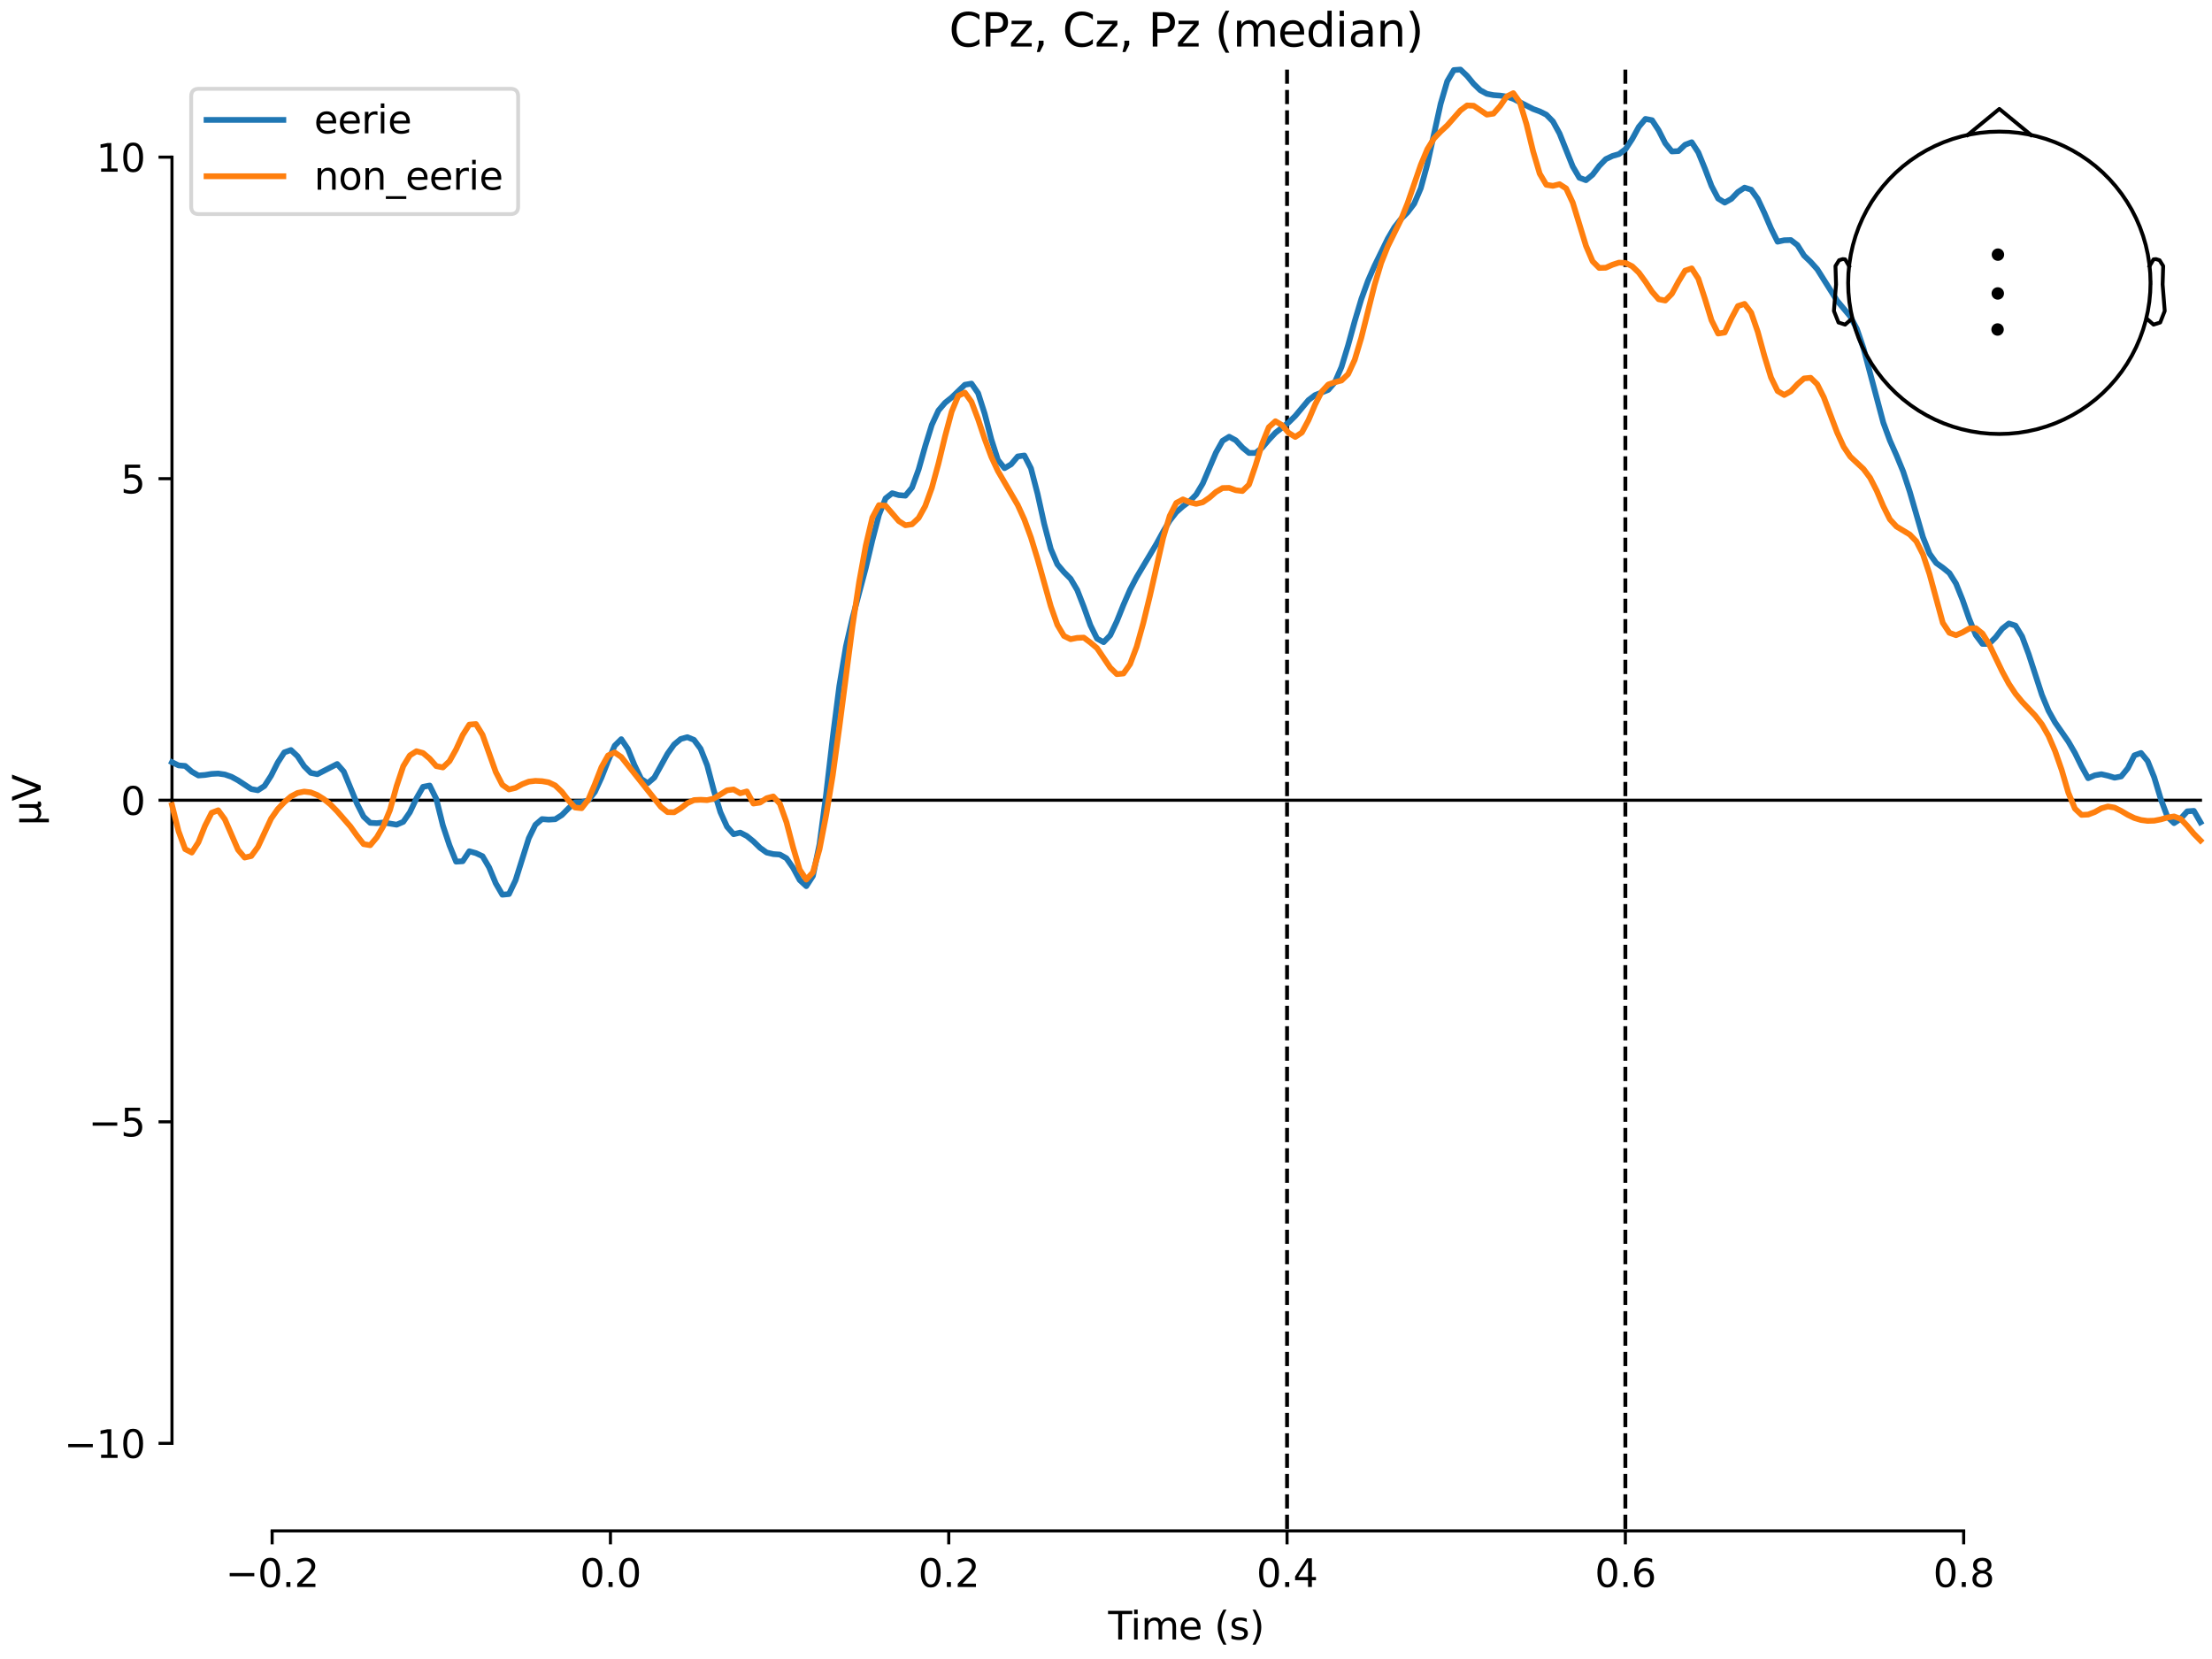 <?xml version="1.0" encoding="utf-8" standalone="no"?>
<!DOCTYPE svg PUBLIC "-//W3C//DTD SVG 1.1//EN"
  "http://www.w3.org/Graphics/SVG/1.1/DTD/svg11.dtd">
<svg xmlns:xlink="http://www.w3.org/1999/xlink" width="576pt" height="432pt" viewBox="0 0 576 432" xmlns="http://www.w3.org/2000/svg" version="1.1">
 <defs>
  <style type="text/css">*{stroke-linejoin: round; stroke-linecap: butt}</style>
 </defs>
 <g id="figure_1">
  <g id="patch_1">
   <path d="M 0 432 
L 576 432 
L 576 0 
L 0 0 
z
" style="fill: #ffffff"/>
  </g>
  <g id="axes_1">
   <g id="patch_2">
    <path d="M 44.783 398.644 
L 573 398.644 
L 573 18.118 
L 44.783 18.118 
L 44.783 398.644 
z
" style="fill: none; opacity: 0"/>
   </g>
   <g id="patch_3">
    <path d="M 44.783 375.842 
L 44.783 40.92 
" style="fill: none; stroke: #000000; stroke-width: 0.8; stroke-linejoin: miter; stroke-linecap: square"/>
   </g>
   <g id="LineCollection_1">
    <path d="M 335.147 18.118 
L 335.147 398.644 
" clip-path="url(#p56621fa4c2)" style="fill: none; stroke-dasharray: 3.7,1.6; stroke-dashoffset: 0; stroke: #000000"/>
    <path d="M 423.241 18.118 
L 423.241 398.644 
" clip-path="url(#p56621fa4c2)" style="fill: none; stroke-dasharray: 3.7,1.6; stroke-dashoffset: 0; stroke: #000000"/>
   </g>
   <g id="matplotlib.axis_1">
    <g id="xtick_1">
     <g id="line2d_1">
      <defs>
       <path id="ma6254bc43a" d="M 0 0 
L 0 3.5 
" style="stroke: #000000; stroke-width: 0.8"/>
      </defs>
      <g>
       <use xlink:href="#ma6254bc43a" x="70.867" y="398.644" style="stroke: #000000; stroke-width: 0.8"/>
      </g>
     </g>
     <g id="text_1">
      <!-- −0.2 -->
      <g transform="translate(58.726 413.242) scale(0.1 -0.1)">
       <defs>
        <path id="DejaVuSans-2212" d="M 678 2272 
L 4684 2272 
L 4684 1741 
L 678 1741 
L 678 2272 
z
" transform="scale(0.016)"/>
        <path id="DejaVuSans-30" d="M 2034 4250 
Q 1547 4250 1301 3770 
Q 1056 3291 1056 2328 
Q 1056 1369 1301 889 
Q 1547 409 2034 409 
Q 2525 409 2770 889 
Q 3016 1369 3016 2328 
Q 3016 3291 2770 3770 
Q 2525 4250 2034 4250 
z
M 2034 4750 
Q 2819 4750 3233 4129 
Q 3647 3509 3647 2328 
Q 3647 1150 3233 529 
Q 2819 -91 2034 -91 
Q 1250 -91 836 529 
Q 422 1150 422 2328 
Q 422 3509 836 4129 
Q 1250 4750 2034 4750 
z
" transform="scale(0.016)"/>
        <path id="DejaVuSans-2e" d="M 684 794 
L 1344 794 
L 1344 0 
L 684 0 
L 684 794 
z
" transform="scale(0.016)"/>
        <path id="DejaVuSans-32" d="M 1228 531 
L 3431 531 
L 3431 0 
L 469 0 
L 469 531 
Q 828 903 1448 1529 
Q 2069 2156 2228 2338 
Q 2531 2678 2651 2914 
Q 2772 3150 2772 3378 
Q 2772 3750 2511 3984 
Q 2250 4219 1831 4219 
Q 1534 4219 1204 4116 
Q 875 4013 500 3803 
L 500 4441 
Q 881 4594 1212 4672 
Q 1544 4750 1819 4750 
Q 2544 4750 2975 4387 
Q 3406 4025 3406 3419 
Q 3406 3131 3298 2873 
Q 3191 2616 2906 2266 
Q 2828 2175 2409 1742 
Q 1991 1309 1228 531 
z
" transform="scale(0.016)"/>
       </defs>
       <use xlink:href="#DejaVuSans-2212"/>
       <use xlink:href="#DejaVuSans-30" transform="translate(83.789 0)"/>
       <use xlink:href="#DejaVuSans-2e" transform="translate(147.412 0)"/>
       <use xlink:href="#DejaVuSans-32" transform="translate(179.199 0)"/>
      </g>
     </g>
    </g>
    <g id="xtick_2">
     <g id="line2d_2">
      <g>
       <use xlink:href="#ma6254bc43a" x="158.96" y="398.644" style="stroke: #000000; stroke-width: 0.8"/>
      </g>
     </g>
     <g id="text_2">
      <!-- 0.0 -->
      <g transform="translate(151.009 413.242) scale(0.1 -0.1)">
       <use xlink:href="#DejaVuSans-30"/>
       <use xlink:href="#DejaVuSans-2e" transform="translate(63.623 0)"/>
       <use xlink:href="#DejaVuSans-30" transform="translate(95.41 0)"/>
      </g>
     </g>
    </g>
    <g id="xtick_3">
     <g id="line2d_3">
      <g>
       <use xlink:href="#ma6254bc43a" x="247.054" y="398.644" style="stroke: #000000; stroke-width: 0.8"/>
      </g>
     </g>
     <g id="text_3">
      <!-- 0.2 -->
      <g transform="translate(239.102 413.242) scale(0.1 -0.1)">
       <use xlink:href="#DejaVuSans-30"/>
       <use xlink:href="#DejaVuSans-2e" transform="translate(63.623 0)"/>
       <use xlink:href="#DejaVuSans-32" transform="translate(95.41 0)"/>
      </g>
     </g>
    </g>
    <g id="xtick_4">
     <g id="line2d_4">
      <g>
       <use xlink:href="#ma6254bc43a" x="335.147" y="398.644" style="stroke: #000000; stroke-width: 0.8"/>
      </g>
     </g>
     <g id="text_4">
      <!-- 0.4 -->
      <g transform="translate(327.196 413.242) scale(0.1 -0.1)">
       <defs>
        <path id="DejaVuSans-34" d="M 2419 4116 
L 825 1625 
L 2419 1625 
L 2419 4116 
z
M 2253 4666 
L 3047 4666 
L 3047 1625 
L 3713 1625 
L 3713 1100 
L 3047 1100 
L 3047 0 
L 2419 0 
L 2419 1100 
L 313 1100 
L 313 1709 
L 2253 4666 
z
" transform="scale(0.016)"/>
       </defs>
       <use xlink:href="#DejaVuSans-30"/>
       <use xlink:href="#DejaVuSans-2e" transform="translate(63.623 0)"/>
       <use xlink:href="#DejaVuSans-34" transform="translate(95.41 0)"/>
      </g>
     </g>
    </g>
    <g id="xtick_5">
     <g id="line2d_5">
      <g>
       <use xlink:href="#ma6254bc43a" x="423.241" y="398.644" style="stroke: #000000; stroke-width: 0.8"/>
      </g>
     </g>
     <g id="text_5">
      <!-- 0.6 -->
      <g transform="translate(415.289 413.242) scale(0.1 -0.1)">
       <defs>
        <path id="DejaVuSans-36" d="M 2113 2584 
Q 1688 2584 1439 2293 
Q 1191 2003 1191 1497 
Q 1191 994 1439 701 
Q 1688 409 2113 409 
Q 2538 409 2786 701 
Q 3034 994 3034 1497 
Q 3034 2003 2786 2293 
Q 2538 2584 2113 2584 
z
M 3366 4563 
L 3366 3988 
Q 3128 4100 2886 4159 
Q 2644 4219 2406 4219 
Q 1781 4219 1451 3797 
Q 1122 3375 1075 2522 
Q 1259 2794 1537 2939 
Q 1816 3084 2150 3084 
Q 2853 3084 3261 2657 
Q 3669 2231 3669 1497 
Q 3669 778 3244 343 
Q 2819 -91 2113 -91 
Q 1303 -91 875 529 
Q 447 1150 447 2328 
Q 447 3434 972 4092 
Q 1497 4750 2381 4750 
Q 2619 4750 2861 4703 
Q 3103 4656 3366 4563 
z
" transform="scale(0.016)"/>
       </defs>
       <use xlink:href="#DejaVuSans-30"/>
       <use xlink:href="#DejaVuSans-2e" transform="translate(63.623 0)"/>
       <use xlink:href="#DejaVuSans-36" transform="translate(95.41 0)"/>
      </g>
     </g>
    </g>
    <g id="xtick_6">
     <g id="line2d_6">
      <g>
       <use xlink:href="#ma6254bc43a" x="511.334" y="398.644" style="stroke: #000000; stroke-width: 0.8"/>
      </g>
     </g>
     <g id="text_6">
      <!-- 0.8 -->
      <g transform="translate(503.383 413.242) scale(0.1 -0.1)">
       <defs>
        <path id="DejaVuSans-38" d="M 2034 2216 
Q 1584 2216 1326 1975 
Q 1069 1734 1069 1313 
Q 1069 891 1326 650 
Q 1584 409 2034 409 
Q 2484 409 2743 651 
Q 3003 894 3003 1313 
Q 3003 1734 2745 1975 
Q 2488 2216 2034 2216 
z
M 1403 2484 
Q 997 2584 770 2862 
Q 544 3141 544 3541 
Q 544 4100 942 4425 
Q 1341 4750 2034 4750 
Q 2731 4750 3128 4425 
Q 3525 4100 3525 3541 
Q 3525 3141 3298 2862 
Q 3072 2584 2669 2484 
Q 3125 2378 3379 2068 
Q 3634 1759 3634 1313 
Q 3634 634 3220 271 
Q 2806 -91 2034 -91 
Q 1263 -91 848 271 
Q 434 634 434 1313 
Q 434 1759 690 2068 
Q 947 2378 1403 2484 
z
M 1172 3481 
Q 1172 3119 1398 2916 
Q 1625 2713 2034 2713 
Q 2441 2713 2670 2916 
Q 2900 3119 2900 3481 
Q 2900 3844 2670 4047 
Q 2441 4250 2034 4250 
Q 1625 4250 1398 4047 
Q 1172 3844 1172 3481 
z
" transform="scale(0.016)"/>
       </defs>
       <use xlink:href="#DejaVuSans-30"/>
       <use xlink:href="#DejaVuSans-2e" transform="translate(63.623 0)"/>
       <use xlink:href="#DejaVuSans-38" transform="translate(95.41 0)"/>
      </g>
     </g>
    </g>
    <g id="text_7">
     <!-- Time (s) -->
     <g transform="translate(288.562 426.92) scale(0.1 -0.1)">
      <defs>
       <path id="DejaVuSans-54" d="M -19 4666 
L 3928 4666 
L 3928 4134 
L 2272 4134 
L 2272 0 
L 1638 0 
L 1638 4134 
L -19 4134 
L -19 4666 
z
" transform="scale(0.016)"/>
       <path id="DejaVuSans-69" d="M 603 3500 
L 1178 3500 
L 1178 0 
L 603 0 
L 603 3500 
z
M 603 4863 
L 1178 4863 
L 1178 4134 
L 603 4134 
L 603 4863 
z
" transform="scale(0.016)"/>
       <path id="DejaVuSans-6d" d="M 3328 2828 
Q 3544 3216 3844 3400 
Q 4144 3584 4550 3584 
Q 5097 3584 5394 3201 
Q 5691 2819 5691 2113 
L 5691 0 
L 5113 0 
L 5113 2094 
Q 5113 2597 4934 2840 
Q 4756 3084 4391 3084 
Q 3944 3084 3684 2787 
Q 3425 2491 3425 1978 
L 3425 0 
L 2847 0 
L 2847 2094 
Q 2847 2600 2669 2842 
Q 2491 3084 2119 3084 
Q 1678 3084 1418 2786 
Q 1159 2488 1159 1978 
L 1159 0 
L 581 0 
L 581 3500 
L 1159 3500 
L 1159 2956 
Q 1356 3278 1631 3431 
Q 1906 3584 2284 3584 
Q 2666 3584 2933 3390 
Q 3200 3197 3328 2828 
z
" transform="scale(0.016)"/>
       <path id="DejaVuSans-65" d="M 3597 1894 
L 3597 1613 
L 953 1613 
Q 991 1019 1311 708 
Q 1631 397 2203 397 
Q 2534 397 2845 478 
Q 3156 559 3463 722 
L 3463 178 
Q 3153 47 2828 -22 
Q 2503 -91 2169 -91 
Q 1331 -91 842 396 
Q 353 884 353 1716 
Q 353 2575 817 3079 
Q 1281 3584 2069 3584 
Q 2775 3584 3186 3129 
Q 3597 2675 3597 1894 
z
M 3022 2063 
Q 3016 2534 2758 2815 
Q 2500 3097 2075 3097 
Q 1594 3097 1305 2825 
Q 1016 2553 972 2059 
L 3022 2063 
z
" transform="scale(0.016)"/>
       <path id="DejaVuSans-20" transform="scale(0.016)"/>
       <path id="DejaVuSans-28" d="M 1984 4856 
Q 1566 4138 1362 3434 
Q 1159 2731 1159 2009 
Q 1159 1288 1364 580 
Q 1569 -128 1984 -844 
L 1484 -844 
Q 1016 -109 783 600 
Q 550 1309 550 2009 
Q 550 2706 781 3412 
Q 1013 4119 1484 4856 
L 1984 4856 
z
" transform="scale(0.016)"/>
       <path id="DejaVuSans-73" d="M 2834 3397 
L 2834 2853 
Q 2591 2978 2328 3040 
Q 2066 3103 1784 3103 
Q 1356 3103 1142 2972 
Q 928 2841 928 2578 
Q 928 2378 1081 2264 
Q 1234 2150 1697 2047 
L 1894 2003 
Q 2506 1872 2764 1633 
Q 3022 1394 3022 966 
Q 3022 478 2636 193 
Q 2250 -91 1575 -91 
Q 1294 -91 989 -36 
Q 684 19 347 128 
L 347 722 
Q 666 556 975 473 
Q 1284 391 1588 391 
Q 1994 391 2212 530 
Q 2431 669 2431 922 
Q 2431 1156 2273 1281 
Q 2116 1406 1581 1522 
L 1381 1569 
Q 847 1681 609 1914 
Q 372 2147 372 2553 
Q 372 3047 722 3315 
Q 1072 3584 1716 3584 
Q 2034 3584 2315 3537 
Q 2597 3491 2834 3397 
z
" transform="scale(0.016)"/>
       <path id="DejaVuSans-29" d="M 513 4856 
L 1013 4856 
Q 1481 4119 1714 3412 
Q 1947 2706 1947 2009 
Q 1947 1309 1714 600 
Q 1481 -109 1013 -844 
L 513 -844 
Q 928 -128 1133 580 
Q 1338 1288 1338 2009 
Q 1338 2731 1133 3434 
Q 928 4138 513 4856 
z
" transform="scale(0.016)"/>
      </defs>
      <use xlink:href="#DejaVuSans-54"/>
      <use xlink:href="#DejaVuSans-69" transform="translate(57.959 0)"/>
      <use xlink:href="#DejaVuSans-6d" transform="translate(85.742 0)"/>
      <use xlink:href="#DejaVuSans-65" transform="translate(183.154 0)"/>
      <use xlink:href="#DejaVuSans-20" transform="translate(244.678 0)"/>
      <use xlink:href="#DejaVuSans-28" transform="translate(276.465 0)"/>
      <use xlink:href="#DejaVuSans-73" transform="translate(315.479 0)"/>
      <use xlink:href="#DejaVuSans-29" transform="translate(367.578 0)"/>
     </g>
    </g>
   </g>
   <g id="matplotlib.axis_2">
    <g id="ytick_1">
     <g id="line2d_7">
      <defs>
       <path id="mb76cb9993a" d="M 0 0 
L -3.5 0 
" style="stroke: #000000; stroke-width: 0.8"/>
      </defs>
      <g>
       <use xlink:href="#mb76cb9993a" x="44.783" y="375.842" style="stroke: #000000; stroke-width: 0.8"/>
      </g>
     </g>
     <g id="text_8">
      <!-- −10 -->
      <g transform="translate(16.678 379.642) scale(0.1 -0.1)">
       <defs>
        <path id="DejaVuSans-31" d="M 794 531 
L 1825 531 
L 1825 4091 
L 703 3866 
L 703 4441 
L 1819 4666 
L 2450 4666 
L 2450 531 
L 3481 531 
L 3481 0 
L 794 0 
L 794 531 
z
" transform="scale(0.016)"/>
       </defs>
       <use xlink:href="#DejaVuSans-2212"/>
       <use xlink:href="#DejaVuSans-31" transform="translate(83.789 0)"/>
       <use xlink:href="#DejaVuSans-30" transform="translate(147.412 0)"/>
      </g>
     </g>
    </g>
    <g id="ytick_2">
     <g id="line2d_8">
      <g>
       <use xlink:href="#mb76cb9993a" x="44.783" y="292.112" style="stroke: #000000; stroke-width: 0.8"/>
      </g>
     </g>
     <g id="text_9">
      <!-- −5 -->
      <g transform="translate(23.041 295.911) scale(0.1 -0.1)">
       <defs>
        <path id="DejaVuSans-35" d="M 691 4666 
L 3169 4666 
L 3169 4134 
L 1269 4134 
L 1269 2991 
Q 1406 3038 1543 3061 
Q 1681 3084 1819 3084 
Q 2600 3084 3056 2656 
Q 3513 2228 3513 1497 
Q 3513 744 3044 326 
Q 2575 -91 1722 -91 
Q 1428 -91 1123 -41 
Q 819 9 494 109 
L 494 744 
Q 775 591 1075 516 
Q 1375 441 1709 441 
Q 2250 441 2565 725 
Q 2881 1009 2881 1497 
Q 2881 1984 2565 2268 
Q 2250 2553 1709 2553 
Q 1456 2553 1204 2497 
Q 953 2441 691 2322 
L 691 4666 
z
" transform="scale(0.016)"/>
       </defs>
       <use xlink:href="#DejaVuSans-2212"/>
       <use xlink:href="#DejaVuSans-35" transform="translate(83.789 0)"/>
      </g>
     </g>
    </g>
    <g id="ytick_3">
     <g id="line2d_9">
      <g>
       <use xlink:href="#mb76cb9993a" x="44.783" y="208.381" style="stroke: #000000; stroke-width: 0.8"/>
      </g>
     </g>
     <g id="text_10">
      <!-- 0 -->
      <g transform="translate(31.421 212.18) scale(0.1 -0.1)">
       <use xlink:href="#DejaVuSans-30"/>
      </g>
     </g>
    </g>
    <g id="ytick_4">
     <g id="line2d_10">
      <g>
       <use xlink:href="#mb76cb9993a" x="44.783" y="124.65" style="stroke: #000000; stroke-width: 0.8"/>
      </g>
     </g>
     <g id="text_11">
      <!-- 5 -->
      <g transform="translate(31.421 128.449) scale(0.1 -0.1)">
       <use xlink:href="#DejaVuSans-35"/>
      </g>
     </g>
    </g>
    <g id="ytick_5">
     <g id="line2d_11">
      <g>
       <use xlink:href="#mb76cb9993a" x="44.783" y="40.92" style="stroke: #000000; stroke-width: 0.8"/>
      </g>
     </g>
     <g id="text_12">
      <!-- 10 -->
      <g transform="translate(25.058 44.719) scale(0.1 -0.1)">
       <use xlink:href="#DejaVuSans-31"/>
       <use xlink:href="#DejaVuSans-30" transform="translate(63.623 0)"/>
      </g>
     </g>
    </g>
    <g id="text_13">
     <!-- µV -->
     <g transform="translate(10.599 214.982) rotate(-90) scale(0.1 -0.1)">
      <defs>
       <path id="DejaVuSans-b5" d="M 544 -1331 
L 544 3500 
L 1119 3500 
L 1119 1325 
Q 1119 872 1334 640 
Q 1550 409 1972 409 
Q 2434 409 2667 671 
Q 2900 934 2900 1459 
L 2900 3500 
L 3475 3500 
L 3475 806 
Q 3475 619 3529 530 
Q 3584 441 3700 441 
Q 3728 441 3778 458 
Q 3828 475 3916 513 
L 3916 50 
Q 3788 -22 3673 -56 
Q 3559 -91 3450 -91 
Q 3234 -91 3106 31 
Q 2978 153 2931 403 
Q 2775 156 2548 32 
Q 2322 -91 2016 -91 
Q 1697 -91 1473 31 
Q 1250 153 1119 397 
L 1119 -1331 
L 544 -1331 
z
" transform="scale(0.016)"/>
       <path id="DejaVuSans-56" d="M 1831 0 
L 50 4666 
L 709 4666 
L 2188 738 
L 3669 4666 
L 4325 4666 
L 2547 0 
L 1831 0 
z
" transform="scale(0.016)"/>
      </defs>
      <use xlink:href="#DejaVuSans-b5"/>
      <use xlink:href="#DejaVuSans-56" transform="translate(63.623 0)"/>
     </g>
    </g>
   </g>
   <g id="patch_4">
    <path d="M 70.867 398.644 
L 511.334 398.644 
" style="fill: none; stroke: #000000; stroke-width: 0.8; stroke-linejoin: miter; stroke-linecap: square"/>
   </g>
   <g id="patch_5">
    <path d="M 44.783 208.381 
L 573 208.381 
" style="fill: none; stroke: #000000; stroke-width: 0.8; stroke-linejoin: miter; stroke-linecap: square"/>
   </g>
   <g id="text_14">
    <!-- CPz, Cz, Pz (median) -->
    <g transform="translate(247.121 12.118) scale(0.12 -0.12)">
     <defs>
      <path id="DejaVuSans-43" d="M 4122 4306 
L 4122 3641 
Q 3803 3938 3442 4084 
Q 3081 4231 2675 4231 
Q 1875 4231 1450 3742 
Q 1025 3253 1025 2328 
Q 1025 1406 1450 917 
Q 1875 428 2675 428 
Q 3081 428 3442 575 
Q 3803 722 4122 1019 
L 4122 359 
Q 3791 134 3420 21 
Q 3050 -91 2638 -91 
Q 1578 -91 968 557 
Q 359 1206 359 2328 
Q 359 3453 968 4101 
Q 1578 4750 2638 4750 
Q 3056 4750 3426 4639 
Q 3797 4528 4122 4306 
z
" transform="scale(0.016)"/>
      <path id="DejaVuSans-50" d="M 1259 4147 
L 1259 2394 
L 2053 2394 
Q 2494 2394 2734 2622 
Q 2975 2850 2975 3272 
Q 2975 3691 2734 3919 
Q 2494 4147 2053 4147 
L 1259 4147 
z
M 628 4666 
L 2053 4666 
Q 2838 4666 3239 4311 
Q 3641 3956 3641 3272 
Q 3641 2581 3239 2228 
Q 2838 1875 2053 1875 
L 1259 1875 
L 1259 0 
L 628 0 
L 628 4666 
z
" transform="scale(0.016)"/>
      <path id="DejaVuSans-7a" d="M 353 3500 
L 3084 3500 
L 3084 2975 
L 922 459 
L 3084 459 
L 3084 0 
L 275 0 
L 275 525 
L 2438 3041 
L 353 3041 
L 353 3500 
z
" transform="scale(0.016)"/>
      <path id="DejaVuSans-2c" d="M 750 794 
L 1409 794 
L 1409 256 
L 897 -744 
L 494 -744 
L 750 256 
L 750 794 
z
" transform="scale(0.016)"/>
      <path id="DejaVuSans-64" d="M 2906 2969 
L 2906 4863 
L 3481 4863 
L 3481 0 
L 2906 0 
L 2906 525 
Q 2725 213 2448 61 
Q 2172 -91 1784 -91 
Q 1150 -91 751 415 
Q 353 922 353 1747 
Q 353 2572 751 3078 
Q 1150 3584 1784 3584 
Q 2172 3584 2448 3432 
Q 2725 3281 2906 2969 
z
M 947 1747 
Q 947 1113 1208 752 
Q 1469 391 1925 391 
Q 2381 391 2643 752 
Q 2906 1113 2906 1747 
Q 2906 2381 2643 2742 
Q 2381 3103 1925 3103 
Q 1469 3103 1208 2742 
Q 947 2381 947 1747 
z
" transform="scale(0.016)"/>
      <path id="DejaVuSans-61" d="M 2194 1759 
Q 1497 1759 1228 1600 
Q 959 1441 959 1056 
Q 959 750 1161 570 
Q 1363 391 1709 391 
Q 2188 391 2477 730 
Q 2766 1069 2766 1631 
L 2766 1759 
L 2194 1759 
z
M 3341 1997 
L 3341 0 
L 2766 0 
L 2766 531 
Q 2569 213 2275 61 
Q 1981 -91 1556 -91 
Q 1019 -91 701 211 
Q 384 513 384 1019 
Q 384 1609 779 1909 
Q 1175 2209 1959 2209 
L 2766 2209 
L 2766 2266 
Q 2766 2663 2505 2880 
Q 2244 3097 1772 3097 
Q 1472 3097 1187 3025 
Q 903 2953 641 2809 
L 641 3341 
Q 956 3463 1253 3523 
Q 1550 3584 1831 3584 
Q 2591 3584 2966 3190 
Q 3341 2797 3341 1997 
z
" transform="scale(0.016)"/>
      <path id="DejaVuSans-6e" d="M 3513 2113 
L 3513 0 
L 2938 0 
L 2938 2094 
Q 2938 2591 2744 2837 
Q 2550 3084 2163 3084 
Q 1697 3084 1428 2787 
Q 1159 2491 1159 1978 
L 1159 0 
L 581 0 
L 581 3500 
L 1159 3500 
L 1159 2956 
Q 1366 3272 1645 3428 
Q 1925 3584 2291 3584 
Q 2894 3584 3203 3211 
Q 3513 2838 3513 2113 
z
" transform="scale(0.016)"/>
     </defs>
     <use xlink:href="#DejaVuSans-43"/>
     <use xlink:href="#DejaVuSans-50" transform="translate(69.824 0)"/>
     <use xlink:href="#DejaVuSans-7a" transform="translate(130.127 0)"/>
     <use xlink:href="#DejaVuSans-2c" transform="translate(182.617 0)"/>
     <use xlink:href="#DejaVuSans-20" transform="translate(214.404 0)"/>
     <use xlink:href="#DejaVuSans-43" transform="translate(246.191 0)"/>
     <use xlink:href="#DejaVuSans-7a" transform="translate(316.016 0)"/>
     <use xlink:href="#DejaVuSans-2c" transform="translate(368.506 0)"/>
     <use xlink:href="#DejaVuSans-20" transform="translate(400.293 0)"/>
     <use xlink:href="#DejaVuSans-50" transform="translate(432.08 0)"/>
     <use xlink:href="#DejaVuSans-7a" transform="translate(492.383 0)"/>
     <use xlink:href="#DejaVuSans-20" transform="translate(544.873 0)"/>
     <use xlink:href="#DejaVuSans-28" transform="translate(576.66 0)"/>
     <use xlink:href="#DejaVuSans-6d" transform="translate(615.674 0)"/>
     <use xlink:href="#DejaVuSans-65" transform="translate(713.086 0)"/>
     <use xlink:href="#DejaVuSans-64" transform="translate(774.609 0)"/>
     <use xlink:href="#DejaVuSans-69" transform="translate(838.086 0)"/>
     <use xlink:href="#DejaVuSans-61" transform="translate(865.869 0)"/>
     <use xlink:href="#DejaVuSans-6e" transform="translate(927.148 0)"/>
     <use xlink:href="#DejaVuSans-29" transform="translate(990.527 0)"/>
    </g>
   </g>
   <g id="legend_1">
    <g id="patch_6">
     <path d="M 51.783 55.753 
L 132.925 55.753 
Q 134.925 55.753 134.925 53.753 
L 134.925 25.118 
Q 134.925 23.118 132.925 23.118 
L 51.783 23.118 
Q 49.783 23.118 49.783 25.118 
L 49.783 53.753 
Q 49.783 55.753 51.783 55.753 
z
" style="fill: #ffffff; opacity: 0.8; stroke: #cccccc; stroke-linejoin: miter"/>
    </g>
    <g id="line2d_12">
     <path d="M 53.783 31.217 
L 63.783 31.217 
L 73.783 31.217 
" style="fill: none; stroke: #1f77b4; stroke-width: 1.5; stroke-linecap: square"/>
    </g>
    <g id="text_15">
     <!-- eerie -->
     <g transform="translate(81.783 34.717) scale(0.1 -0.1)">
      <defs>
       <path id="DejaVuSans-72" d="M 2631 2963 
Q 2534 3019 2420 3045 
Q 2306 3072 2169 3072 
Q 1681 3072 1420 2755 
Q 1159 2438 1159 1844 
L 1159 0 
L 581 0 
L 581 3500 
L 1159 3500 
L 1159 2956 
Q 1341 3275 1631 3429 
Q 1922 3584 2338 3584 
Q 2397 3584 2469 3576 
Q 2541 3569 2628 3553 
L 2631 2963 
z
" transform="scale(0.016)"/>
      </defs>
      <use xlink:href="#DejaVuSans-65"/>
      <use xlink:href="#DejaVuSans-65" transform="translate(61.523 0)"/>
      <use xlink:href="#DejaVuSans-72" transform="translate(123.047 0)"/>
      <use xlink:href="#DejaVuSans-69" transform="translate(164.16 0)"/>
      <use xlink:href="#DejaVuSans-65" transform="translate(191.943 0)"/>
     </g>
    </g>
    <g id="line2d_13">
     <path d="M 53.783 45.895 
L 63.783 45.895 
L 73.783 45.895 
" style="fill: none; stroke: #ff7f0e; stroke-width: 1.5; stroke-linecap: square"/>
    </g>
    <g id="text_16">
     <!-- non_eerie -->
     <g transform="translate(81.783 49.395) scale(0.1 -0.1)">
      <defs>
       <path id="DejaVuSans-6f" d="M 1959 3097 
Q 1497 3097 1228 2736 
Q 959 2375 959 1747 
Q 959 1119 1226 758 
Q 1494 397 1959 397 
Q 2419 397 2687 759 
Q 2956 1122 2956 1747 
Q 2956 2369 2687 2733 
Q 2419 3097 1959 3097 
z
M 1959 3584 
Q 2709 3584 3137 3096 
Q 3566 2609 3566 1747 
Q 3566 888 3137 398 
Q 2709 -91 1959 -91 
Q 1206 -91 779 398 
Q 353 888 353 1747 
Q 353 2609 779 3096 
Q 1206 3584 1959 3584 
z
" transform="scale(0.016)"/>
       <path id="DejaVuSans-5f" d="M 3263 -1063 
L 3263 -1509 
L -63 -1509 
L -63 -1063 
L 3263 -1063 
z
" transform="scale(0.016)"/>
      </defs>
      <use xlink:href="#DejaVuSans-6e"/>
      <use xlink:href="#DejaVuSans-6f" transform="translate(63.379 0)"/>
      <use xlink:href="#DejaVuSans-6e" transform="translate(124.561 0)"/>
      <use xlink:href="#DejaVuSans-5f" transform="translate(187.939 0)"/>
      <use xlink:href="#DejaVuSans-65" transform="translate(237.939 0)"/>
      <use xlink:href="#DejaVuSans-65" transform="translate(299.463 0)"/>
      <use xlink:href="#DejaVuSans-72" transform="translate(360.986 0)"/>
      <use xlink:href="#DejaVuSans-69" transform="translate(402.1 0)"/>
      <use xlink:href="#DejaVuSans-65" transform="translate(429.883 0)"/>
     </g>
    </g>
   </g>
   <g id="line2d_14">
    <path d="M 44.783 198.471 
L 46.504 199.311 
L 48.224 199.445 
L 49.945 200.944 
L 51.665 201.931 
L 53.386 201.8 
L 55.107 201.52 
L 56.827 201.43 
L 58.548 201.676 
L 60.268 202.269 
L 61.989 203.202 
L 65.43 205.465 
L 67.151 205.784 
L 68.871 204.666 
L 70.592 201.993 
L 72.312 198.581 
L 74.033 195.919 
L 75.753 195.302 
L 77.474 196.906 
L 79.195 199.516 
L 80.915 201.248 
L 82.636 201.598 
L 87.797 198.944 
L 89.518 200.916 
L 92.959 209.27 
L 94.68 212.647 
L 96.4 214.26 
L 98.121 214.347 
L 99.841 214.173 
L 103.283 214.746 
L 105.003 214.007 
L 106.724 211.529 
L 108.444 207.892 
L 110.165 204.887 
L 111.886 204.548 
L 113.606 208.026 
L 115.327 214.961 
L 117.047 220.118 
L 118.768 224.37 
L 120.488 224.263 
L 122.209 221.67 
L 123.93 222.147 
L 125.65 222.951 
L 127.371 225.872 
L 129.091 230.015 
L 130.812 232.98 
L 132.532 232.811 
L 134.253 229.205 
L 137.694 218.276 
L 139.415 214.772 
L 141.135 213.29 
L 142.856 213.429 
L 144.576 213.326 
L 146.297 212.247 
L 148.018 210.501 
L 149.738 208.934 
L 151.459 208.898 
L 153.179 208.419 
L 154.9 206.239 
L 156.62 202.504 
L 158.341 198.144 
L 160.062 194.182 
L 161.782 192.478 
L 163.503 195.024 
L 165.223 199.25 
L 166.944 202.804 
L 168.664 203.957 
L 170.385 202.482 
L 173.826 196.266 
L 175.547 193.856 
L 177.267 192.426 
L 178.988 191.957 
L 180.709 192.655 
L 182.429 194.969 
L 184.15 199.3 
L 185.87 205.826 
L 187.591 211.479 
L 189.311 215.268 
L 191.032 217.223 
L 192.753 216.805 
L 194.473 217.698 
L 196.194 219.094 
L 197.914 220.772 
L 199.635 221.998 
L 201.355 222.4 
L 203.076 222.521 
L 204.797 223.492 
L 206.517 225.97 
L 208.238 229.159 
L 209.958 230.751 
L 211.679 228.096 
L 213.399 219.828 
L 215.12 206.869 
L 216.841 192.065 
L 218.561 178.602 
L 220.282 168.295 
L 222.002 160.855 
L 225.443 147.908 
L 227.164 140.64 
L 228.885 134.048 
L 230.605 129.774 
L 232.326 128.427 
L 234.046 128.922 
L 235.767 129.073 
L 237.488 126.982 
L 239.208 122.257 
L 240.929 116.156 
L 242.649 110.612 
L 244.37 106.892 
L 246.09 104.884 
L 247.811 103.502 
L 251.252 100.191 
L 252.973 99.891 
L 254.693 102.366 
L 256.414 107.742 
L 258.134 114.399 
L 259.855 119.76 
L 261.576 121.912 
L 263.296 120.909 
L 265.017 118.859 
L 266.737 118.609 
L 268.458 121.956 
L 270.178 128.584 
L 271.899 136.39 
L 273.62 142.933 
L 275.34 146.952 
L 277.061 148.983 
L 278.781 150.705 
L 280.502 153.627 
L 282.222 158.028 
L 283.943 162.815 
L 285.664 166.295 
L 287.384 167.221 
L 289.105 165.431 
L 290.825 161.779 
L 292.546 157.497 
L 294.267 153.548 
L 295.987 150.267 
L 301.149 141.604 
L 302.869 138.456 
L 304.59 135.578 
L 306.311 133.359 
L 308.031 131.835 
L 309.752 130.566 
L 311.472 128.794 
L 313.193 125.917 
L 316.634 117.848 
L 318.355 114.782 
L 320.075 113.725 
L 321.796 114.653 
L 323.516 116.533 
L 325.237 117.949 
L 326.957 117.95 
L 328.678 116.558 
L 330.399 114.531 
L 332.119 112.693 
L 335.56 110.006 
L 337.281 108.312 
L 340.722 104.19 
L 342.443 102.877 
L 345.884 101.522 
L 347.604 99.52 
L 349.325 95.556 
L 351.046 89.908 
L 352.766 83.643 
L 354.487 77.884 
L 356.207 73.142 
L 357.928 69.201 
L 361.369 62.161 
L 363.09 59.211 
L 364.81 57.027 
L 366.531 55.309 
L 368.251 53.034 
L 369.972 49.007 
L 371.692 42.711 
L 375.134 27.045 
L 376.854 21.171 
L 378.575 18.244 
L 380.295 18.118 
L 382.016 19.742 
L 383.736 21.836 
L 385.457 23.501 
L 387.178 24.426 
L 388.898 24.767 
L 390.619 24.891 
L 392.339 25.151 
L 394.06 25.737 
L 399.222 28.382 
L 400.942 29.009 
L 402.663 29.862 
L 404.383 31.621 
L 406.104 34.766 
L 409.545 43.361 
L 411.266 46.289 
L 412.986 46.922 
L 414.707 45.493 
L 416.427 43.218 
L 418.148 41.434 
L 419.869 40.619 
L 421.589 40.12 
L 423.31 38.81 
L 425.03 36.187 
L 426.751 33.028 
L 428.471 30.964 
L 430.192 31.299 
L 431.913 33.933 
L 433.633 37.304 
L 435.354 39.434 
L 437.074 39.341 
L 438.795 37.696 
L 440.515 37.038 
L 442.236 39.692 
L 443.957 43.9 
L 445.677 48.424 
L 447.398 51.701 
L 449.118 52.755 
L 450.839 51.791 
L 452.559 49.998 
L 454.28 48.859 
L 456.001 49.397 
L 457.721 51.786 
L 459.442 55.451 
L 461.162 59.46 
L 462.883 62.94 
L 464.603 62.562 
L 466.324 62.507 
L 468.045 63.814 
L 469.765 66.546 
L 471.486 68.192 
L 473.206 70.103 
L 478.368 78.299 
L 481.809 82.402 
L 483.53 85.665 
L 485.25 90.698 
L 490.412 110.069 
L 492.133 114.73 
L 493.853 118.596 
L 495.574 122.77 
L 497.294 128.018 
L 500.736 139.88 
L 502.456 144.188 
L 504.177 146.597 
L 505.897 147.817 
L 507.618 149.218 
L 509.338 151.957 
L 511.059 156.228 
L 512.78 161.166 
L 514.5 165.372 
L 516.221 167.665 
L 517.941 167.67 
L 519.662 165.944 
L 521.382 163.708 
L 523.103 162.352 
L 524.824 162.907 
L 526.544 165.721 
L 528.265 170.344 
L 531.706 180.926 
L 533.427 185.071 
L 535.147 188.141 
L 538.588 193.091 
L 540.309 196.066 
L 542.029 199.545 
L 543.75 202.642 
L 545.471 201.895 
L 547.191 201.602 
L 548.912 201.994 
L 550.632 202.512 
L 552.353 202.179 
L 554.073 200.047 
L 555.794 196.685 
L 557.515 196.074 
L 559.235 198.16 
L 560.956 202.426 
L 562.676 208.101 
L 564.397 212.685 
L 566.117 214.338 
L 567.838 213.188 
L 569.559 211.269 
L 571.279 211.149 
L 573 214.128 
L 573 214.128 
" style="fill: none; stroke: #1f77b4; stroke-width: 1.5; stroke-linecap: square"/>
   </g>
   <g id="line2d_15">
    <path d="M 44.783 209.641 
L 46.504 216.482 
L 48.224 221.118 
L 49.945 222.001 
L 51.665 219.339 
L 53.386 215.038 
L 55.107 211.648 
L 56.827 210.998 
L 58.548 213.348 
L 61.989 221.283 
L 63.709 223.304 
L 65.43 222.912 
L 67.151 220.552 
L 70.592 213.174 
L 72.312 210.708 
L 74.033 208.888 
L 75.753 207.396 
L 77.474 206.481 
L 79.195 206.128 
L 80.915 206.331 
L 82.636 207.025 
L 84.356 208.104 
L 86.077 209.5 
L 87.797 211.257 
L 91.239 215.204 
L 92.959 217.61 
L 94.68 219.805 
L 96.4 220.091 
L 98.121 218.047 
L 99.841 215.074 
L 101.562 210.895 
L 103.283 204.669 
L 105.003 199.525 
L 106.724 196.701 
L 108.444 195.614 
L 110.165 196.088 
L 111.886 197.543 
L 113.606 199.494 
L 115.327 199.838 
L 117.047 198.208 
L 118.768 195.142 
L 120.488 191.395 
L 122.209 188.691 
L 123.93 188.539 
L 125.65 191.344 
L 129.091 201.009 
L 130.812 204.368 
L 132.532 205.571 
L 134.253 205.158 
L 135.974 204.207 
L 137.694 203.535 
L 139.415 203.334 
L 141.135 203.415 
L 142.856 203.716 
L 144.576 204.529 
L 146.297 206.172 
L 148.018 208.415 
L 149.738 210.271 
L 151.459 210.455 
L 153.179 208.261 
L 154.9 204.188 
L 156.62 199.773 
L 158.341 196.724 
L 160.062 195.934 
L 161.782 197.116 
L 172.106 210.114 
L 173.826 211.472 
L 175.547 211.516 
L 177.267 210.467 
L 178.988 209.14 
L 180.709 208.341 
L 182.429 208.256 
L 184.15 208.351 
L 185.87 207.942 
L 189.311 205.796 
L 191.032 205.571 
L 192.753 206.566 
L 194.473 206.093 
L 196.194 209.242 
L 197.914 208.99 
L 199.635 207.857 
L 201.355 207.396 
L 203.076 209.298 
L 204.797 214.115 
L 206.517 220.656 
L 208.238 226.453 
L 209.958 229.036 
L 211.679 227.156 
L 213.399 221.143 
L 215.12 212.304 
L 216.841 201.916 
L 218.561 189.371 
L 222.002 162.957 
L 223.723 151.54 
L 225.443 142.068 
L 227.164 134.771 
L 228.885 131.538 
L 230.605 131.689 
L 234.046 135.686 
L 235.767 136.776 
L 237.488 136.517 
L 239.208 134.879 
L 240.929 131.777 
L 242.649 127.029 
L 244.37 120.721 
L 246.09 113.625 
L 247.811 107.196 
L 249.532 103.059 
L 251.252 102.235 
L 252.973 104.637 
L 254.693 109.161 
L 256.414 114.317 
L 258.134 118.955 
L 259.855 122.654 
L 265.017 131.508 
L 266.737 135.282 
L 268.458 139.965 
L 270.178 145.575 
L 273.62 157.851 
L 275.34 162.722 
L 277.061 165.606 
L 278.781 166.442 
L 280.502 166.104 
L 282.222 166.035 
L 283.943 167.32 
L 285.664 168.772 
L 289.105 173.86 
L 290.825 175.545 
L 292.546 175.377 
L 294.267 172.944 
L 295.987 168.387 
L 297.708 162.239 
L 299.428 155.197 
L 302.869 140.101 
L 304.59 134.336 
L 306.311 130.95 
L 308.031 130.039 
L 309.752 130.77 
L 311.472 131.206 
L 313.193 130.79 
L 314.913 129.604 
L 316.634 128.101 
L 318.355 127.085 
L 320.075 127.043 
L 321.796 127.653 
L 323.516 127.86 
L 325.237 126.197 
L 326.957 121.166 
L 328.678 115.507 
L 330.399 111.237 
L 332.119 109.688 
L 333.84 110.697 
L 335.56 112.718 
L 337.281 113.777 
L 339.001 112.636 
L 340.722 109.422 
L 342.443 105.372 
L 344.163 101.99 
L 345.884 100.128 
L 347.604 99.533 
L 349.325 99.081 
L 351.046 97.422 
L 352.766 93.693 
L 354.487 87.936 
L 357.928 74.208 
L 359.648 68.495 
L 361.369 64.166 
L 364.81 57.18 
L 366.531 52.916 
L 369.972 42.923 
L 371.692 38.823 
L 373.413 36.047 
L 375.134 34.257 
L 376.854 32.666 
L 380.295 28.75 
L 382.016 27.461 
L 383.736 27.533 
L 387.178 29.846 
L 388.898 29.587 
L 390.619 27.617 
L 392.339 25.128 
L 394.06 24.257 
L 395.78 26.682 
L 397.501 32.364 
L 399.222 39.417 
L 400.942 45.229 
L 402.663 48.124 
L 404.383 48.39 
L 406.104 47.965 
L 407.825 49.075 
L 409.545 52.771 
L 412.986 64.016 
L 414.707 68.038 
L 416.427 69.769 
L 418.148 69.715 
L 419.869 68.947 
L 421.589 68.383 
L 423.31 68.477 
L 425.03 69.344 
L 426.751 71.001 
L 428.471 73.351 
L 430.192 75.952 
L 431.913 77.923 
L 433.633 78.256 
L 435.354 76.503 
L 437.074 73.332 
L 438.795 70.476 
L 440.515 69.887 
L 442.236 72.559 
L 443.957 77.794 
L 445.677 83.41 
L 447.398 86.854 
L 449.118 86.583 
L 450.839 82.924 
L 452.559 79.69 
L 454.28 79.135 
L 456.001 81.418 
L 457.721 86.411 
L 459.442 92.667 
L 461.162 98.281 
L 462.883 101.821 
L 464.603 102.852 
L 466.324 101.891 
L 468.045 100.048 
L 469.765 98.546 
L 471.486 98.376 
L 473.206 100.055 
L 474.927 103.483 
L 478.368 112.587 
L 480.089 116.35 
L 481.809 118.898 
L 485.25 122.124 
L 486.971 124.426 
L 488.692 127.781 
L 490.412 131.814 
L 492.133 135.251 
L 493.853 137.118 
L 497.294 139.185 
L 499.015 140.966 
L 500.736 144.347 
L 502.456 149.524 
L 505.897 162.184 
L 507.618 164.776 
L 509.338 165.403 
L 511.059 164.655 
L 512.78 163.672 
L 514.5 163.573 
L 516.221 164.959 
L 517.941 167.724 
L 521.382 174.864 
L 523.103 178.048 
L 524.824 180.641 
L 526.544 182.734 
L 529.985 186.37 
L 531.706 188.598 
L 533.427 191.608 
L 535.147 195.601 
L 536.868 200.531 
L 538.588 206.413 
L 540.309 210.568 
L 542.029 212.193 
L 543.75 212.109 
L 545.471 211.459 
L 547.191 210.494 
L 548.912 210.006 
L 550.632 210.298 
L 552.353 211.166 
L 554.073 212.183 
L 555.794 213.013 
L 557.515 213.531 
L 559.235 213.758 
L 560.956 213.706 
L 562.676 213.372 
L 564.397 212.882 
L 566.117 212.596 
L 567.838 213.242 
L 569.559 215.057 
L 571.279 217.116 
L 573 218.867 
L 573 218.867 
" style="fill: none; stroke: #ff7f0e; stroke-width: 1.5; stroke-linecap: square"/>
   </g>
  </g>
  <g id="axes_2">
   <g id="PathCollection_1">
    <defs>
     <path id="C0_0_b9185d7d5b" d="M 0 1.118 
C 0.297 1.118 0.581 1 0.791 0.791 
C 1 0.581 1.118 0.297 1.118 -0 
C 1.118 -0.297 1 -0.581 0.791 -0.791 
C 0.581 -1 0.297 -1.118 0 -1.118 
C -0.297 -1.118 -0.581 -1 -0.791 -0.791 
C -1 -0.581 -1.118 -0.297 -1.118 0 
C -1.118 0.297 -1 0.581 -0.791 0.791 
C -0.581 1 -0.297 1.118 0 1.118 
z
"/>
    </defs>
    <g clip-path="url(#p0942380b1c)">
     <use xlink:href="#C0_0_b9185d7d5b" x="520.22" y="76.414" style="stroke: #000000"/>
    </g>
    <g clip-path="url(#p0942380b1c)">
     <use xlink:href="#C0_0_b9185d7d5b" x="520.163" y="85.802" style="stroke: #000000"/>
    </g>
    <g clip-path="url(#p0942380b1c)">
     <use xlink:href="#C0_0_b9185d7d5b" x="520.258" y="66.304" style="stroke: #000000"/>
    </g>
   </g>
   <g id="matplotlib.axis_3"/>
   <g id="matplotlib.axis_4"/>
   <g id="line2d_16">
    <path d="M 559.992 73.637 
L 559.914 71.165 
L 559.682 68.702 
L 559.295 66.26 
L 558.755 63.846 
L 558.065 61.471 
L 557.227 59.144 
L 556.245 56.874 
L 555.122 54.67 
L 553.863 52.542 
L 552.473 50.496 
L 550.957 48.542 
L 549.322 46.687 
L 547.573 44.938 
L 545.718 43.302 
L 543.763 41.786 
L 541.718 40.396 
L 539.589 39.137 
L 537.385 38.014 
L 535.116 37.032 
L 532.789 36.194 
L 530.414 35.504 
L 528 34.965 
L 525.557 34.578 
L 523.095 34.345 
L 520.623 34.267 
L 518.151 34.345 
L 515.689 34.578 
L 513.246 34.965 
L 510.832 35.504 
L 508.457 36.194 
L 506.13 37.032 
L 503.86 38.014 
L 501.656 39.137 
L 499.528 40.396 
L 497.482 41.786 
L 495.528 43.302 
L 493.673 44.938 
L 491.924 46.687 
L 490.288 48.542 
L 488.772 50.496 
L 487.382 52.542 
L 486.123 54.67 
L 485 56.874 
L 484.018 59.144 
L 483.18 61.471 
L 482.49 63.846 
L 481.951 66.26 
L 481.564 68.702 
L 481.331 71.165 
L 481.254 73.637 
L 481.331 76.109 
L 481.564 78.571 
L 481.951 81.014 
L 482.49 83.427 
L 483.18 85.802 
L 484.018 88.129 
L 485 90.399 
L 486.123 92.603 
L 487.382 94.732 
L 488.772 96.777 
L 490.288 98.732 
L 491.924 100.587 
L 493.673 102.336 
L 495.528 103.971 
L 497.482 105.487 
L 499.528 106.877 
L 501.656 108.136 
L 503.86 109.259 
L 506.13 110.241 
L 508.457 111.079 
L 510.832 111.769 
L 513.246 112.309 
L 515.689 112.696 
L 518.151 112.928 
L 520.623 113.006 
L 523.095 112.928 
L 525.557 112.696 
L 528 112.309 
L 530.414 111.769 
L 532.789 111.079 
L 535.116 110.241 
L 537.385 109.259 
L 539.589 108.136 
L 541.718 106.877 
L 543.763 105.487 
L 545.718 103.971 
L 547.573 102.336 
L 549.322 100.587 
L 550.957 98.732 
L 552.473 96.777 
L 553.863 94.732 
L 555.122 92.603 
L 556.245 90.399 
L 557.227 88.129 
L 558.065 85.802 
L 558.755 83.427 
L 559.295 81.014 
L 559.682 78.571 
L 559.914 76.109 
L 559.992 73.637 
" style="fill: none; stroke: #000000; stroke-linecap: square"/>
   </g>
   <g id="line2d_17">
    <path d="M 512.377 35.141 
L 520.623 28.362 
L 528.868 35.141 
" style="fill: none; stroke: #000000; stroke-linecap: square"/>
   </g>
   <g id="line2d_18">
    <path d="M 481.49 69.267 
L 480.466 67.534 
L 479.836 67.471 
L 478.899 67.763 
L 477.954 69.267 
L 478.104 74.07 
L 477.553 80.975 
L 478.734 83.975 
L 480.466 84.534 
L 482.12 83.077 
" style="fill: none; stroke: #000000; stroke-linecap: square"/>
   </g>
   <g id="line2d_19">
    <path d="M 559.756 69.267 
L 560.779 67.534 
L 561.409 67.471 
L 562.346 67.763 
L 563.291 69.267 
L 563.142 74.07 
L 563.693 80.975 
L 562.512 83.975 
L 560.779 84.534 
L 559.126 83.077 
" style="fill: none; stroke: #000000; stroke-linecap: square"/>
   </g>
  </g>
 </g>
 <defs>
  <clipPath id="p56621fa4c2">
   <rect x="44.783" y="18.118" width="528.217" height="380.525"/>
  </clipPath>
  <clipPath id="p0942380b1c">
   <rect x="473.246" y="24.13" width="94.754" height="93.108"/>
  </clipPath>
 </defs>
</svg>

